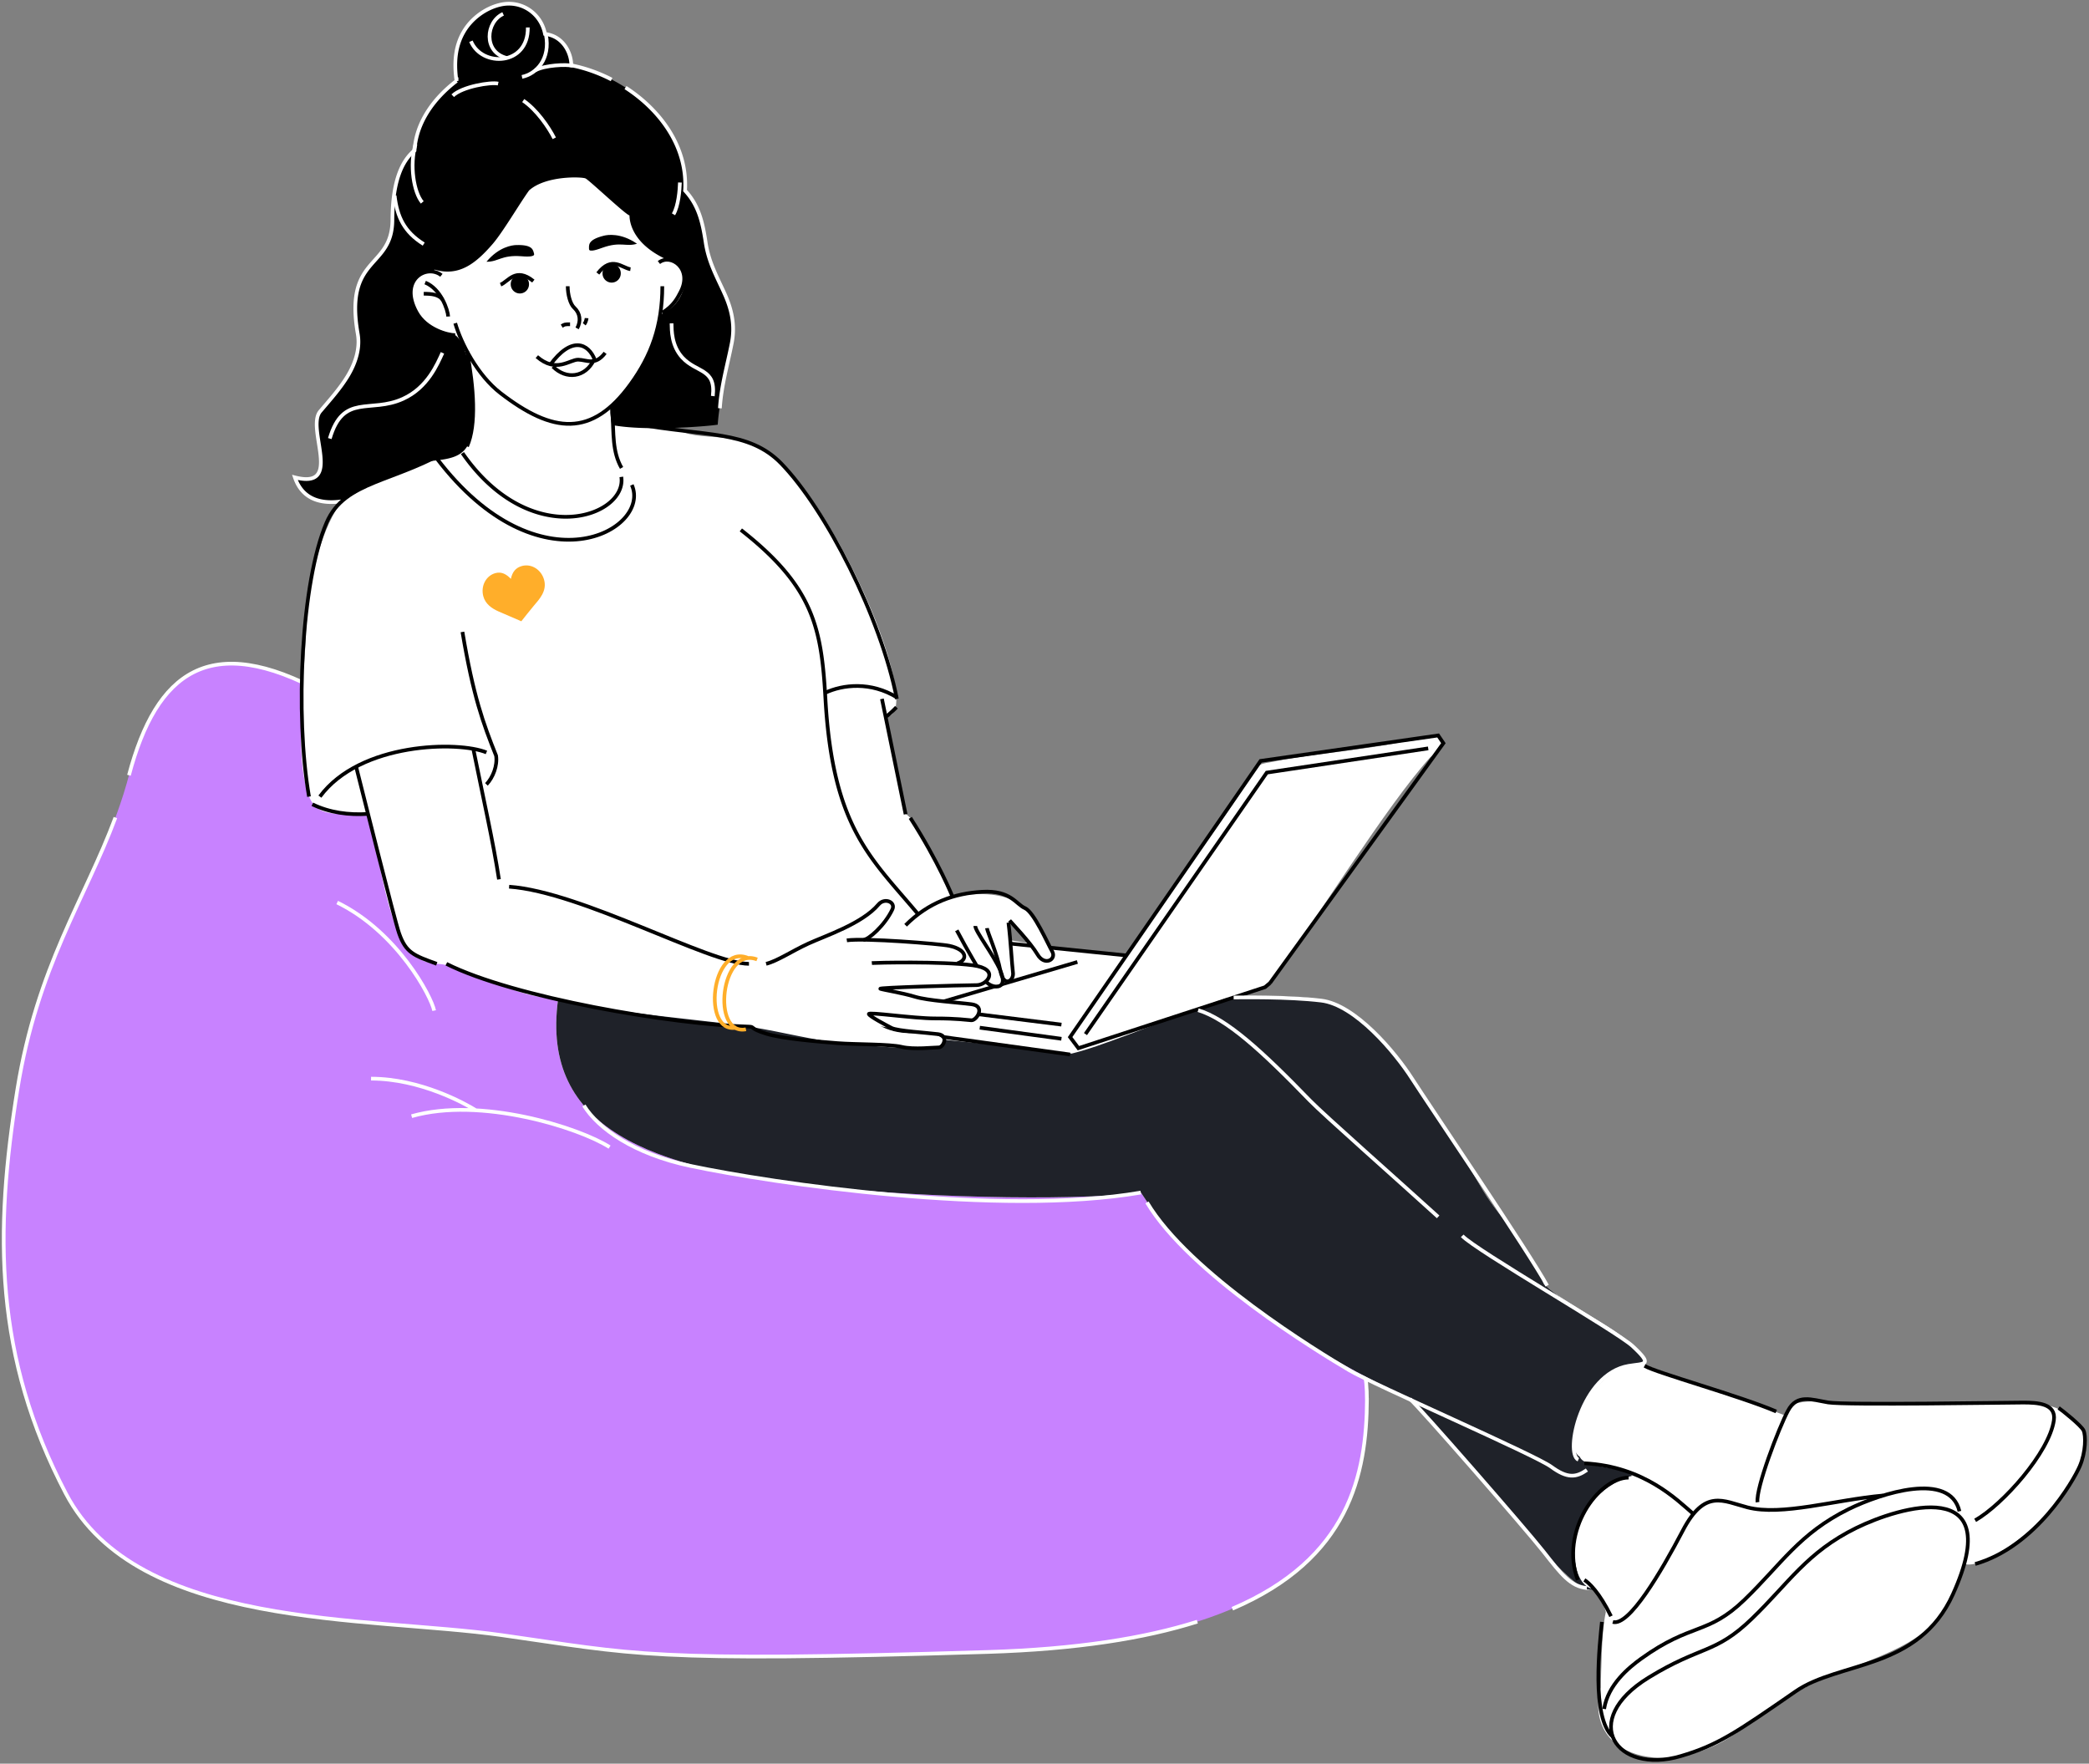 <svg width="565" height="477" fill="none" xmlns="http://www.w3.org/2000/svg"><rect width="100%" height="100%" fill="#808080" stroke="none"/><path d="M369.712 378.381c-.146 30.202-10.387 65.552-102.573 68.404-92.185 2.852-95.165.571-131.543-4.563-36.377-5.133-98.423-1.345-117.78-38.29-19.358-36.93-19.358-70.569-13.105-109.328 6.267-38.758 22.776-56.996 30.168-84.932 7.407-27.935 21.929-39.05 52.52-22.304 30.608 16.747 231.414 111.712 248.068 133.431 16.655 21.719 34.332 34.356 34.23 57.567l.015.015z" fill="#C882FF"/><path d="M34.88 209.672c7.406-27.935 21.928-39.05 52.52-22.304 30.607 16.747 231.413 111.712 248.067 133.431 16.655 21.719 34.332 34.356 34.23 57.567l.015.015c-.099 20.432-4.818 43.221-36.405 56.71M31.217 221.117c-8.23 22.108-21.132 40.255-26.506 73.487-6.253 38.759-6.253 72.398 13.104 109.328 19.358 36.945 81.404 33.157 117.781 38.29 36.378 5.134 39.358 7.415 131.543 4.563 24.05-.744 42.523-3.7 56.694-8.199" stroke="#fff"/><path d="M111.325 301.881c18.608-5.323 45.191 3.041 53.545 8.364M91.2 244.094c16.328 7.984 25.463 25.432 26.223 29.234m-17.066 18.398c13.279 0 25.385 6.707 28.339 8.559" stroke="#fff"/><path d="M558.099 381.744c-3.506-2.062-9.028-2.793-16.786-2.72-11.425.205-26.808 1.843-40.03.556-11.965-1.156-18.495-.951-18.378 3.276-10.139-3.993-25.757-9.083-39.694-14.319 2.191-6.391-18.291-13.996-25.713-21.339-2.746-9.653-11.38-16.746-16.377-25.214-15.398-26.107-26.487-42.678-37.648-49.172-8.021-4.666-15.457-2.355-27.495-2.969 1.227-1.697 6.048-1.931 7.524-3.949 12.593-17.273 31.541-48.061 43.375-61.136 5.917-4.007 3.185-7.152-4.324-4.929-8.664 2.56-29.088 4.183-37.21 5.982-5.041 1.112-4.223-.175-7.802 5.47-10.183 16.001-28.985 40.309-32.856 47.124-15.238-1.55-31.235-3.671-46.473-6.947-.497-.673-6.983-27.394-13.251-31.255-4.397-15.343-5.142-22.948-5.142-26.473 11.79 0-19.117-72.115-38.197-74.206-9.555-2.999-18.561 1.18-23.455-9 .658 1.375-.891-8.57.366-9.316 13.265-7.87 18.729-35.629-1.33-45.91-16.582-14.378-39.226-17.99-45.873 7.312-26.37 5.748-34.157 29.266-11.074 45.676.058.761.204 1.99.292 1.258-.555 3.978-1.987 7.796-3.959 11.321-26.809 3.393-33.076 29.324-33.923 52.389-.512 10.297-3.112 31.972.95 42.195 2.527 6.392 9.072 4.183 15.982 4.681 4.47 17.697 5.888 40.206 18.568 40.542 7.904.205 22.236 10.195 32.842 9.156-5.171 35.716 25.844 46.086 67.73 50.781 36.552 4.08 77.181 3.788 89.847 1.93 16.743 26.107 47.978 43.863 72.814 55.842 8.502 7.02 33.777 42.063 46.297 50.824 1.782 1.258 2.41.804 3.462.57.789 1.946 2.747 3.876 3.156 6.216-1.286 5.836-1.169 16.747-1.417 20.403-5.128 20.476 21.943 25.493 39.927 9.8 6.238-5.441 16.319-10.619 24.515-13.851 15.807-6.216 30.022-10.121 33.967-29.369 8.254 2.809 47.29-30.275 26.837-41.244l-.044.014z" fill="#fff"/><path d="M147.169 156.852c-.743-2.776-3.421-4.467-5.981-3.781-1.768.475-2.626 1.679-3.013 3.485-1.185-1.228-2.484-2.01-4.167-1.559-2.561.687-4.035 3.493-3.292 6.268.564 2.109 2.325 3.306 4.106 4.095 1.947.874 3.923 1.663 5.868 2.531 0 0 .293.149.304.14 1.091-1.352 2.143-2.732 3.261-4.058 1.674-1.963 3.716-4.128 2.914-7.121z" fill="#FFAE2A"/><path d="M417.499 347.199c7.421 7.342 30.605 18.054 26.321 21.8-12.661-.652-22.226 21.432-16.546 24.993 1.376 3.306 10.984 2.362 14.168 5.127-19.205 5.822-18.123 30.086-10.283 30.657 1.366.099-1.68.687-3.463-.571-12.52-8.761-37.794-43.804-46.297-50.824-24.836-11.979-56.071-29.734-72.813-55.841-12.667 1.857-53.295 2.15-89.848-1.931-41.704-4.675-72.632-14.975-67.794-50.319-.846-.213-.87-.37.065-.462l-.065.462c8.752 2.207 105.507 10.447 138.898 14.662 7.857-1.896 19.894-7.077 41.602-14.907 10.788-.491 24.009-1.899 32.029 2.767 11.162 6.494 22.25 23.065 37.649 49.172 4.996 8.468 13.63 15.562 16.377 25.215z" fill="#1F2229"/><path d="m343.475 265.879 46.91-64.88-1.417-2.091-48.021 6.888-51.527 74.694 2.25 2.999 50.475-16.498 1.33-1.112z" stroke="#000" stroke-miterlimit="10"/><path d="m289.419 285.2-86.853-12.008v-4.3l62.163-14.553 39.928 4.066M287.082 280.944l-22.09-2.998" stroke="#000" stroke-miterlimit="10"/><path d="m287.083 277.112-37.342-4.651 41.652-12.285" stroke="#000" stroke-miterlimit="10"/><path d="M283.531 255.231c-4.076-12.534-13.704-14.962-25.873-12.622-3.609-8.512-10.183-21.412-12.725-22.392-2.484-7.912-4.777-29.749-7.48-34.502-5.391-.731-8.882-.19-14.303 1.667-.832 5.266 1.71 24.776 6.998 34.912 7.583 14.523 15.852 20.315 17.327 24.981-2.542 2.969-5.274 5.207-4.441 6.362 6.706 3.057 17.663 11.481 25.172 12.856 9.554.015 4.266-10.267 4.441-15.986.365-.19.672-.453.935-.716 3.302 3.261 5.552 6.084 8.006 9.55 2.001 2.808 4.923-1.126 1.943-4.095v-.015z" fill="#fff"/><path d="M534.214 422.99c16.465-4.71 26.589-22.539 28.269-26.4 1.68-3.861 1.695-8.424 1.023-9.755-.672-1.331-5.713-5.382-6.721-6.055" stroke="#000" stroke-miterlimit="10"/><path d="M534.214 411.186c7.421-4.212 20.029-18.326 21.285-27.043.658-4.564-4.397-4.812-8.312-4.812-3.916 0-48.168.731-52.726-.029-4.558-.761-8.415-2.355-10.869 2.223-2.454 4.563-8.766 21.075-8.24 24.761M480.407 381.744c-9.774-4.198-32.579-10.487-35.603-12.344" stroke="#000" stroke-miterlimit="10"/><path d="M426.893 394.79c-3.726-1.623.759-23.211 13.586-25.375 4.281-.717 6.838 0 1.081-5.353-4.236-3.935-42.352-25.859-46.078-29.822M388.966 329.106c-10.241-9.316-31.045-27.701-34.668-31.445-13.105-13.558-22.571-22.129-30.241-24.454M418.449 347.711c-4.763-8.791-32.009-48.894-36.582-56.032-4.572-7.137-15.369-19.964-24.514-21.061-9.146-1.097-21.681-.848-23.697-.848" stroke="#fff" stroke-miterlimit="10"/><path d="M457.894 409.358c-4.266-3.627-13.178-12.768-29.379-13.602M485.608 457.476c-16.246 11.248-21.11 14.553-31.045 17.478-17.414 5.119-27.626-9.609-8.663-21.251 14.259-8.746 17.94-6.289 27.904-15.898 9.978-9.61 14.858-17.99 28.269-24.572 11.629-5.704 40.833-14.538 26.136 17.932-9.335 20.622-30.65 18.033-42.601 26.311z" stroke="#000" stroke-miterlimit="10"/><path d="M529.962 408.744c-2.557-10.94-21.155-4.9-29.891-.629-13.411 6.581-18.291 14.947-28.269 24.571-9.978 9.609-14.332 6.128-27.904 15.898-3.433 2.472-9.014 7.079-10.037 13.617" stroke="#000" stroke-miterlimit="10"/><path d="M436.198 469.704c-5.902-5.134-3.506-25.361-2.936-31.051M509.319 404.473c-13.104 1.17-27.422 5.616-36.699 3.203-6.603-1.712-11.512-5.105-17.472 6.26-5.961 11.364-14.566 25.975-18.934 24.732M435.717 437.118c-3.141-6.45-6.004-9.083-7.202-9.814M440.48 399.617c-8.342.146-18.583 14.655-13.762 27.687" stroke="#000" stroke-miterlimit="10"/><path d="M429.201 429.498c-4.397-.439-6.881-3.657-11.702-9.814-4.836-6.158-34.098-39.68-36.144-41.303" stroke="#fff" stroke-miterlimit="10"/><path d="M429.202 397.57c-2.922 2.047-5.274 2.34-9.657-.878-4.383-3.217-47.875-22.114-54.581-26.078-8.444-4.987-43.317-26.224-54.741-45.413M308.543 322.539c-38.204 6.567-99.505-2.515-121.799-7.21-15.281-3.218-24.982-10.107-28.824-16.352" stroke="#fff" stroke-miterlimit="10"/><path d="M123.12 87.416c1.593 5.456 6.019 14.099 12.258 18.911 14.185 10.94 24.675 12.008 35.15-2.384 5.61-7.707 8.605-15.81 8.605-26.53M119.38 74.457c-3.974-3.16-11.556 1.17-6.735 9.99 2.557 4.68 8.488 6.2 10.475 6.2" stroke="#000" stroke-miterlimit="10"/><path d="M178.212 71.006c3.229-2.56 9.204 1.682 5.858 7.986-.73 1.375-1.811 3.759-4.938 5.572M114.997 76.417c4.252 1.726 6.136 7.415 6.224 9.185" stroke="#000" stroke-miterlimit="10"/><path d="M114.603 79.444c2.206 0 3.959.205 5.069 1.55" stroke="#000" stroke-miterlimit="10"/><path d="M195.801 79.05c-2.103-4.564-4.178-8.38-4.938-13.441-.803-5.295-1.826-10.034-5.58-14.056 1.081-17.141-15.121-30.67-30.373-33.8a3.658 3.658 0 0 0-.395-.058c0-.922-.146-1.843-.438-2.75-.628-1.96-1.855-3.7-3.652-4.768-.862-.512-1.929-.863-3.025-1.01-1.051-5.484-6.325-9.228-12.081-7.897-4.077.936-7.904 3.803-9.979 7.444-2.191 3.832-2.483 8.03-1.987 12.33.03.278.073.556.132.834-6.253 4.767-10.913 11.32-11.366 18.808-3.463 2.852-5.946 8.41-5.99 18.794-.059 13.441-13.09 9.507-9.365 30.846.687 3.934-.657 8-2.775 11.467-2.09 3.408-4.778 6.391-7.378 9.448-3.916 4.622 6.384 21.266-6.852 17.873 2.001 5.865 6.91 7.254 12.506 6.494 13.776-8.059 18.773-8.674 23.17-10.809 7.407-.804 12.418-.848 12.491-11.627.059-9.361-1.329-20.155-4.792-22.524-2.337-.307-7.728-2.735-9.744-4.71-2.279-4.49-3.375-8.907-.555-11.569 1.022-.965 3.184-.936 4.777-1.433 6.574 1.901 11.074-1.697 15.603-6.918 2.79-3.218 7.363-11.042 9.89-14.523 4.5-4.037 14.142-3.7 15.238-3.247.906.365 10.942 9.887 11.907 10.004.043.585-.161 7.313 10.226 12.008 3.346-.761 4.909 3.948 4.909 4.972 0 2.706-1.841 7.576-5.639 9.142-1.344.555-1.68 3.334-2.323 5.864-.176 1.404-4.986 12.508-12.401 19.645 0 1.253.033 2.363.466 5.053 9.133 1.794 26.295.317 28.637-.085.379-6.099 2.611-16.056 3.78-21.995.979-4.943-.014-9.287-2.104-13.792v-.014z" fill="#000"/><path d="M92.265 135.608c-5.596.76-10.505-.629-12.506-6.494 13.236 3.393 2.936-13.251 6.852-17.873 2.6-3.057 5.288-6.04 7.377-9.448 2.119-3.467 3.463-7.533 2.776-11.467-3.725-21.339 9.306-17.404 9.365-30.846.044-10.384 2.527-15.942 5.99-18.794.453-7.488 5.113-14.04 11.366-18.808a8.295 8.295 0 0 1-.132-.834c-.496-4.3-.204-8.498 1.987-12.33 2.075-3.641 5.902-6.508 9.979-7.444 5.756-1.331 11.03 2.413 12.081 7.898 1.096.146 2.163.497 3.025 1.009 1.797 1.068 3.024 2.808 3.652 4.768.292.907.438 1.828.438 2.75.132.014.263.029.395.058 3.526.724 7.102 2.003 10.505 3.754m29.291 88.915c.38-6.099 2.03-11.627 3.199-17.566.979-4.943-.014-9.287-2.104-13.792v-.014c-2.103-4.564-4.178-8.38-4.938-13.441-.803-5.295-1.826-10.034-5.58-14.056.737-11.684-6.557-21.69-16.106-27.868" stroke="#fff"/><path d="M153.55 77.412c0 2.238.672 4.812 1.753 5.806 1.636 1.507 1.856 3.642.789 5.588M154.179 87.694c-1.52 0-1.534.073-2.25.511M158.007 87.694c.584-.717.643-1.653.643-1.653" stroke="#000" stroke-miterlimit="10"/><path d="M165.429 76.433a2.47 2.47 0 0 0 2.469-2.472 2.47 2.47 0 1 0-4.938 0 2.47 2.47 0 0 0 2.469 2.472z" fill="#000"/><path d="M161.69 73.96c3.74-4.884 6.574-1.477 8.824-1.155" stroke="#000" stroke-miterlimit="10"/><path d="M140.607 79.37a2.47 2.47 0 0 0 2.469-2.471 2.47 2.47 0 1 0-4.938 0 2.47 2.47 0 0 0 2.469 2.472z" fill="#000"/><path d="M144.245 76.021c-4.777-3.86-6.735.117-8.853.966" stroke="#000" stroke-miterlimit="10"/><path d="M172.296 65.916c-3.01.936-4.398-.688-9.351 1.082-.964.337-3.637 1.375-3.637.351s-.424-2.516 4.061-3.612c.891-.22 4.514-.849 8.912 2.179h.015zM131.565 70.786c3.141.073 4.046-1.858 9.291-1.492 1.023.073 3.872.336 3.594-.644-.277-.98-.277-2.53-4.894-2.37-.92.03-4.573.41-7.991 4.52v-.014z" fill="#000"/><path d="M145.198 96.454c5.268 4.601 8.878.775 11.201.82 2.323.043 4.566 1.74 7.265-1.832" stroke="#000" stroke-miterlimit="10"/><path d="M148.76 98.75c5.771-7.956 10.402-5.952 12.126-1.374" stroke="#000" stroke-miterlimit="10"/><path d="M149.548 99.146c3.565 3.583 8.766 3.028 11.118-1.872" stroke="#000" stroke-miterlimit="10"/><path d="M127.37 11.156c2.966 7.138 15.559 6.655 15.384-3.73" stroke="#fff" stroke-miterlimit="10"/><path d="M137.071 15.691c-6.472-1.594-5.654-9.829-.993-11.935M141.177 20.795c3.915-.804 7.758-4.827 6.472-11.452" stroke="#fff" stroke-miterlimit="10"/><path d="M144.815 18.996c2.6-1.36 8.181-1.653 10.182-1.2M122.447 25.885c2.542-2.472 10.271-3.73 12.287-3.276M114.208 54.742c-2.294-2.706-3.492-10.107-1.826-15.752M114.602 66.018c-5.23-3.261-7.188-7.269-7.874-13.105M119.672 95.43c-1.374 2.984-3.989 9.405-10.665 12.433-8.853 4.036-16.173-1.595-19.81 10.75M181.63 87.445c.044 1.945-.015 6.026 2.893 9.229 3.871 4.241 9.145 2.896 8.269 10.443M141.513 27.2c3.623 2.473 6.837 7.11 8.4 10.195M182.155 57.96c1.345-2.311 1.666-6.509 1.739-8.6" stroke="#fff" stroke-miterlimit="10"/><path d="M126.32 95.035c1.811 9.727 2.6 19.818 0 25.683M168.115 126.553c-2.542-4.447-2.119-9.317-2.469-15.094M96.313 207.347c1.446 5.572 10.314 41.361 11.629 45.076 1.84 5.266 3.973 5.997 10.182 8.249M123.12 120.719c-16.392 9.974-29.804 9.067-34.785 20.622-6.867 15.942-8.576 51.965-4.763 74.109M128 202.491c2.747 13.572 5.391 25.2 6.954 35.336M125.078 170.914c2.922 17.39 5.596 24.703 9.102 33.478.394 2.662-.818 5.851-2.615 7.752" stroke="#000" stroke-miterlimit="10"/><path d="M86.522 215.449c10.914-14.772 37.576-15.05 45.041-11.949M84.478 217.526c4.646 2.267 9.862 2.94 15.077 2.604M171.871 114.634c18.875 3.466 30.628 1.684 39.394 10.693 12.097 12.447 26.977 41.638 31.301 63.694" stroke="#000" stroke-miterlimit="10"/><path d="M242.683 188.669c-7.144-4.417-14.77-3.525-19.518-1.287" stroke="#000" stroke-miterlimit="10"/><path d="M248.338 247.275c-12.535-15.021-23.127-23.153-25.085-58.255-1.081-19.291-3.228-30.304-22.878-45.705M242.45 191.273a24.793 24.793 0 0 1-2.659 2.457M125.078 122.547c18.51 26.648 44.559 17.083 42.966 6.435" stroke="#000" stroke-miterlimit="10"/><path d="M118.123 123.98c27.729 36.462 58.116 19.335 52.769 7.181M238.534 189.02l6.399 31.197M246.204 221.197c7.699 11.979 11.454 21.412 11.454 21.412" stroke="#000" stroke-miterlimit="10"/><path d="M244.934 250.244c6.209-6.216 13.265-8.629 20.657-9.054 7.816-.453 9.16 3.35 11.615 4.417 2.44 1.068 6.15 9.595 7.377 11.73 1.228 2.136-2.045 4.081-3.973.805-1.943-3.276-7.144-8.688-7.553-9.2" stroke="#000" stroke-miterlimit="10"/><path d="M272.749 249.527c.614 4.9.935 11.365 1.227 13.544.292 2.179-2.527 4.183-3.404-.512-.876-4.695-3.535-10.516-3.637-11.54" stroke="#000" stroke-miterlimit="10"/><path d="M258.769 251.618c2.965 5.617 5.814 10.311 7.918 13.792 1.052 1.741 6.355 2.896 3.886-2.866-1.855-4.344-6.793-10.619-6.793-12.11" stroke="#000" stroke-miterlimit="10"/><path d="M235.057 254.339c-4.032.951-2.805.6 3.828-5.718 5.201-4.959.263-5.046.935-4.944-1.505.059-11.965 7.547-14.244 8.6-8.342 3.847-17.181 9.492-23.01 8.41-18.364-3.437-44.895-16.878-63.171-20.696-11.922-2.501-26.516 13.997-16.275 20.696 18.778 12.283 61.096 14.114 79.548 16.995 9.482 1.477 16.786 3.642 26.37 4.607 4.31.439 16.465 1.36 21.578 1.492 6.954.19 6.501-4.987-3.229-4.388-8.298.512-13.601-4.504-11.249-5.06 2.469-.585 19.942 1.726 22.104 2.047 6.078.893 10.504-4.636.745-5.367-2.849-.205-16.961-1.77-19.167-3.335 5.098-1.258 20.234-.717 23.024-1.214 9.087-1.623 3.463-6.157-.716-5.792-2.308.205-2.746-.073-2.746-.073 4.061-3.89-1.052-4.914-3.784-5.236-5.873-.673-19.547-1.272-20.556-1.038l.015.014z" fill="#fff"/><path d="M120.723 260.671c18.291 9.156 61.038 16.44 81.944 16.996 1.431.043.087.526 4.558 1.901 4.47 1.375 14.434 2.179 19.284 2.559 4.851.381 14.069.22 17.356 1.01 3.287.789 8.795.131 10.037.146 1.242.014 2.746-3.203-.146-3.583-2.893-.381-11.03-.849-12.623-1.682-1.592-.834-5.931-3.116-6.15-3.759-.219-.644 11.906 1.184 17.94 1.184 6.034 0 8.4.41 9.803.498 1.402.087 3.93-3.818.073-4.33-3.857-.511-11.746-.95-15.325-2.033-3.58-1.082-8.415-1.828-9.379-2.149-.965-.322 21.139-.951 26.077-.995 2.835-.015 6.443-4.373-1.081-5.368-8.415-1.111-26.384-.687-27.29-.599" stroke="#000" stroke-miterlimit="10"/><path d="M229.037 254.324c4.777-.688 25.231.936 27.714 1.477 4.865 1.039 5.084 3.832 2.177 4.753" stroke="#000" stroke-miterlimit="10"/><path d="M207.211 260.672c3.126-.79 6.939-3.422 11.439-5.485 4.5-2.062 14.566-5.367 18.948-10.559 1.637-1.946 4.705-.688 3.755 1.33-2.06 4.388-6.545 8.235-7.801 8.206M202.565 260.672c-10.621 0-45.26-19.482-64.866-20.857M293.582 279.671l49.044-70.715 43.653-6.553" stroke="#000" stroke-miterlimit="10"/><path d="M204.763 259.487c-9.798-3.804-12.444 20.716-3.02 18.894" stroke="#FFAE2A" stroke-miterlimit="10"/><path d="M202.189 259.034c-9.797-3.804-12.444 20.715-3.02 18.893" stroke="#FFAE2A" stroke-miterlimit="10"/></svg>